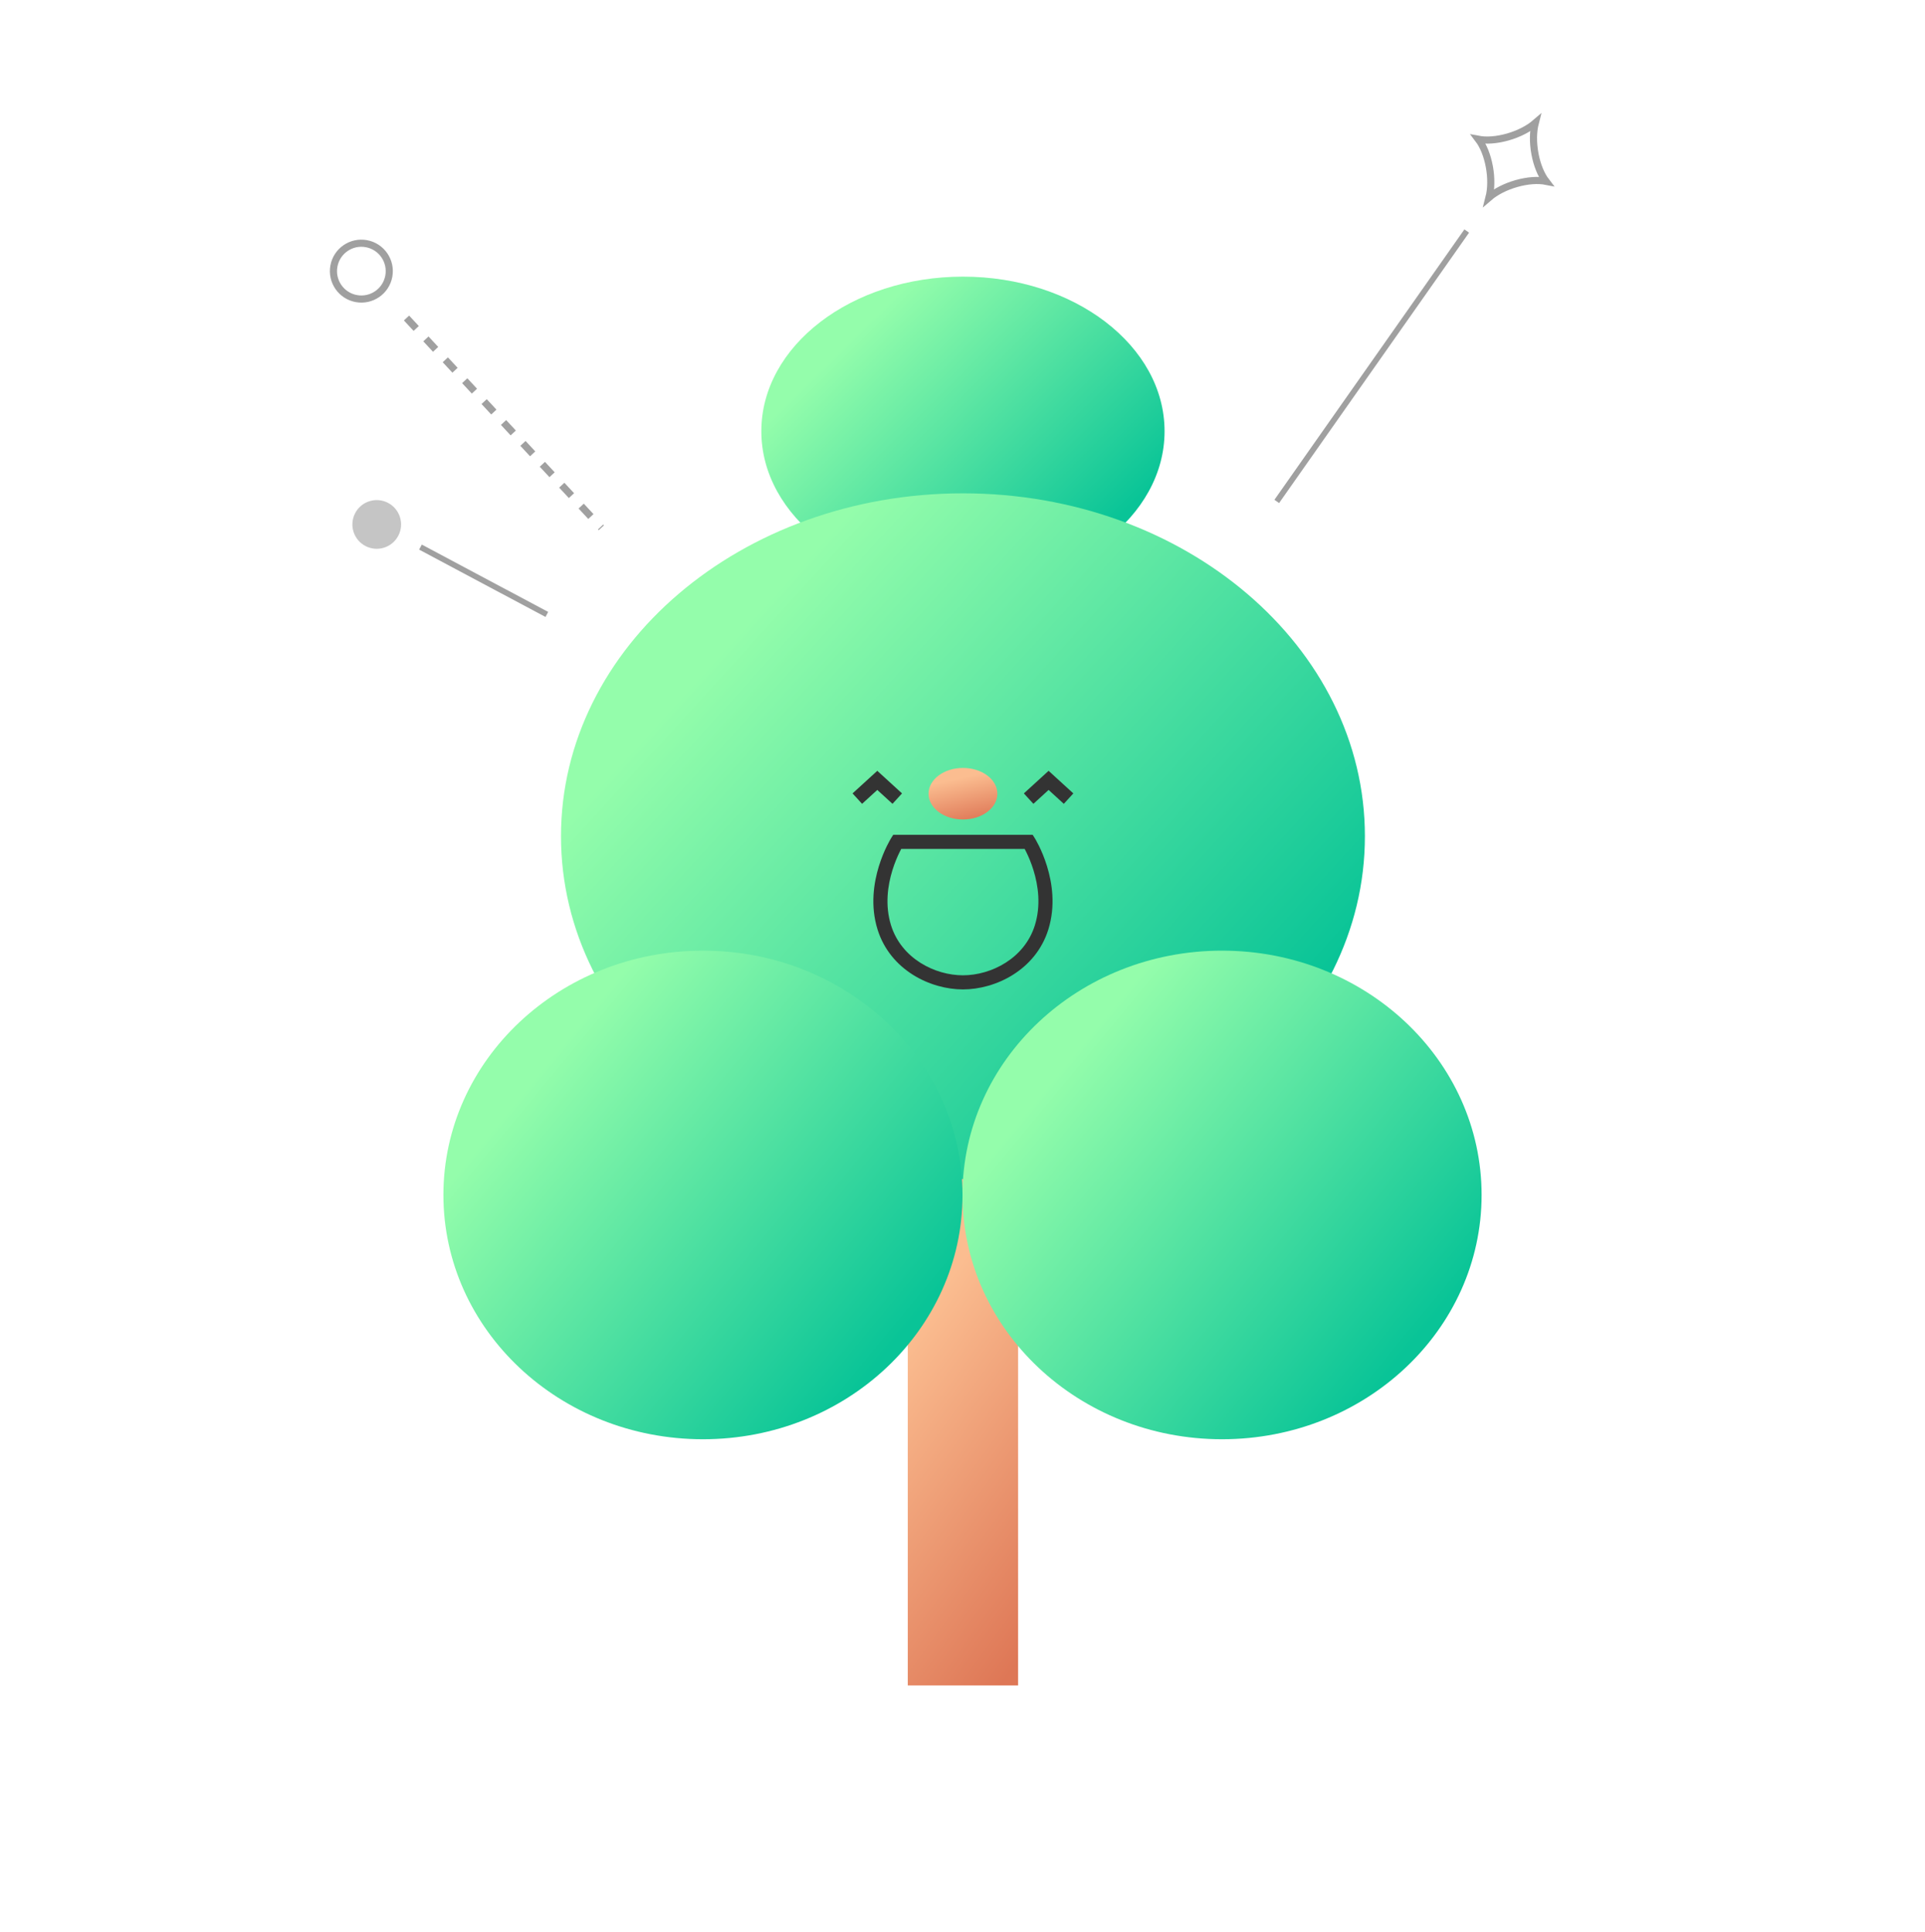 <svg width="270" height="271" viewBox="0 0 270 271" fill="none" xmlns="http://www.w3.org/2000/svg">
<path d="M142.799 162.796H127.325V236.391H142.799V162.796Z" fill="url(#paint0_linear_1283_13286)"/>
<path d="M135.063 82.163C150.68 82.163 163.341 72.456 163.341 60.481C163.341 48.507 150.68 38.8 135.063 38.8C119.446 38.8 106.785 48.507 106.785 60.481C106.785 72.456 119.446 82.163 135.063 82.163Z" fill="url(#paint1_linear_1283_13286)"/>
<path d="M135.062 165.378C166.199 165.378 191.441 143.846 191.441 117.285C191.441 90.724 166.199 69.191 135.062 69.191C103.925 69.191 78.684 90.724 78.684 117.285C78.684 143.846 103.925 165.378 135.062 165.378Z" fill="url(#paint2_linear_1283_13286)"/>
<path d="M98.597 201.861C118.702 201.861 135.001 186.52 135.001 167.597C135.001 148.674 118.702 133.333 98.597 133.333C78.492 133.333 62.193 148.674 62.193 167.597C62.193 186.52 78.492 201.861 98.597 201.861Z" fill="url(#paint3_linear_1283_13286)"/>
<path d="M171.404 201.861C191.509 201.861 207.808 186.521 207.808 167.597C207.808 148.674 191.509 133.333 171.404 133.333C151.299 133.333 135 148.674 135 167.597C135 186.521 151.299 201.861 171.404 201.861Z" fill="url(#paint4_linear_1283_13286)"/>
<path fill-rule="evenodd" clip-rule="evenodd" d="M125.281 117.089H144.845L145.136 117.552L144.298 118.079C145.136 117.552 145.136 117.551 145.136 117.552L145.138 117.555L145.142 117.561L145.152 117.578L145.189 117.639C145.22 117.69 145.262 117.763 145.315 117.857C145.421 118.044 145.567 118.315 145.735 118.657C146.07 119.339 146.493 120.313 146.855 121.489C147.575 123.828 148.072 127.042 147.044 130.356C145.261 136.077 139.618 138.771 135.063 138.771C130.508 138.771 124.866 136.078 123.082 130.357C122.054 127.043 122.551 123.828 123.271 121.489C123.633 120.313 124.057 119.339 124.391 118.657C124.559 118.315 124.705 118.044 124.811 117.857C124.864 117.763 124.907 117.69 124.937 117.639L124.974 117.578L124.985 117.561L124.988 117.555L124.989 117.553C124.99 117.553 124.99 117.552 125.828 118.079L124.989 117.553L125.281 117.089ZM126.404 119.069C126.335 119.198 126.256 119.352 126.169 119.528C125.87 120.138 125.489 121.015 125.163 122.071C124.509 124.197 124.106 126.974 124.973 129.768C126.433 134.45 131.131 136.791 135.063 136.791C138.995 136.791 143.693 134.45 145.153 129.768C146.02 126.974 145.617 124.197 144.963 122.071C144.638 121.015 144.256 120.138 143.957 119.528C143.87 119.352 143.791 119.198 143.722 119.069H126.404Z" fill="#333333"/>
<path fill-rule="evenodd" clip-rule="evenodd" d="M123.048 108.11L126.517 111.279L125.181 112.741L123.048 110.792L120.915 112.741L119.579 111.279L123.048 108.11Z" fill="#333333"/>
<path fill-rule="evenodd" clip-rule="evenodd" d="M147.077 108.11L150.546 111.279L149.21 112.741L147.077 110.792L144.944 112.741L143.608 111.279L147.077 108.11Z" fill="#333333"/>
<path d="M135.063 114.94C137.729 114.94 139.891 113.32 139.891 111.323C139.891 109.325 137.729 107.706 135.063 107.706C132.398 107.706 130.236 109.325 130.236 111.323C130.236 113.32 132.398 114.94 135.063 114.94Z" fill="url(#paint5_linear_1283_13286)"/>
<path d="M215.289 21.564C214.993 19.958 215.033 18.426 215.332 17.258C214.418 18.046 213.06 18.762 211.49 19.211C209.925 19.657 208.458 19.749 207.361 19.539C208.036 20.429 208.604 21.784 208.898 23.385C209.193 24.991 209.152 26.526 208.852 27.695C209.765 26.908 211.121 26.193 212.692 25.746C214.267 25.298 215.744 25.21 216.843 25.427C216.161 24.537 215.586 23.175 215.289 21.564" stroke="#A0A0A0"/>
<path d="M205.723 32.402L179.078 70.326" stroke="#A0A0A0" stroke-width="0.8"/>
<path d="M57.016 44.603L84.341 74.022" stroke="#A0A0A0" stroke-dasharray="2 2"/>
<circle cx="50.684" cy="38.027" r="3.915" transform="rotate(10.414 50.684 38.027)" stroke="#A0A0A0"/>
<circle cx="52.84" cy="73.555" r="3.415" transform="rotate(-62.602 52.84 73.555)" fill="#C5C5C5"/>
<path d="M58.973 76.733L76.699 86.176" stroke="#A0A0A0" stroke-width="0.8"/>
<defs>
<linearGradient id="paint0_linear_1283_13286" x1="125.952" y1="178.19" x2="163.11" y2="205.265" gradientUnits="userSpaceOnUse">
<stop offset="0.141" stop-color="#FBBD90"/>
<stop offset="1" stop-color="#DE7756"/>
</linearGradient>
<linearGradient id="paint1_linear_1283_13286" x1="117.644" y1="42.805" x2="151.89" y2="77.547" gradientUnits="userSpaceOnUse">
<stop offset="0.094" stop-color="#94FDAB"/>
<stop offset="1" stop-color="#09C497"/>
</linearGradient>
<linearGradient id="paint2_linear_1283_13286" x1="100.332" y1="78.076" x2="175.982" y2="147.055" gradientUnits="userSpaceOnUse">
<stop offset="0.094" stop-color="#94FDAB"/>
<stop offset="1" stop-color="#09C497"/>
</linearGradient>
<linearGradient id="paint3_linear_1283_13286" x1="76.172" y1="139.663" x2="129.329" y2="183.592" gradientUnits="userSpaceOnUse">
<stop offset="0.094" stop-color="#94FDAB"/>
<stop offset="1" stop-color="#09C497"/>
</linearGradient>
<linearGradient id="paint4_linear_1283_13286" x1="148.979" y1="139.663" x2="202.136" y2="183.592" gradientUnits="userSpaceOnUse">
<stop offset="0.094" stop-color="#94FDAB"/>
<stop offset="1" stop-color="#09C497"/>
</linearGradient>
<linearGradient id="paint5_linear_1283_13286" x1="129.38" y1="109.219" x2="130.965" y2="116.55" gradientUnits="userSpaceOnUse">
<stop offset="0.141" stop-color="#FBBD90"/>
<stop offset="1" stop-color="#DE7756"/>
</linearGradient>
</defs>
</svg>
